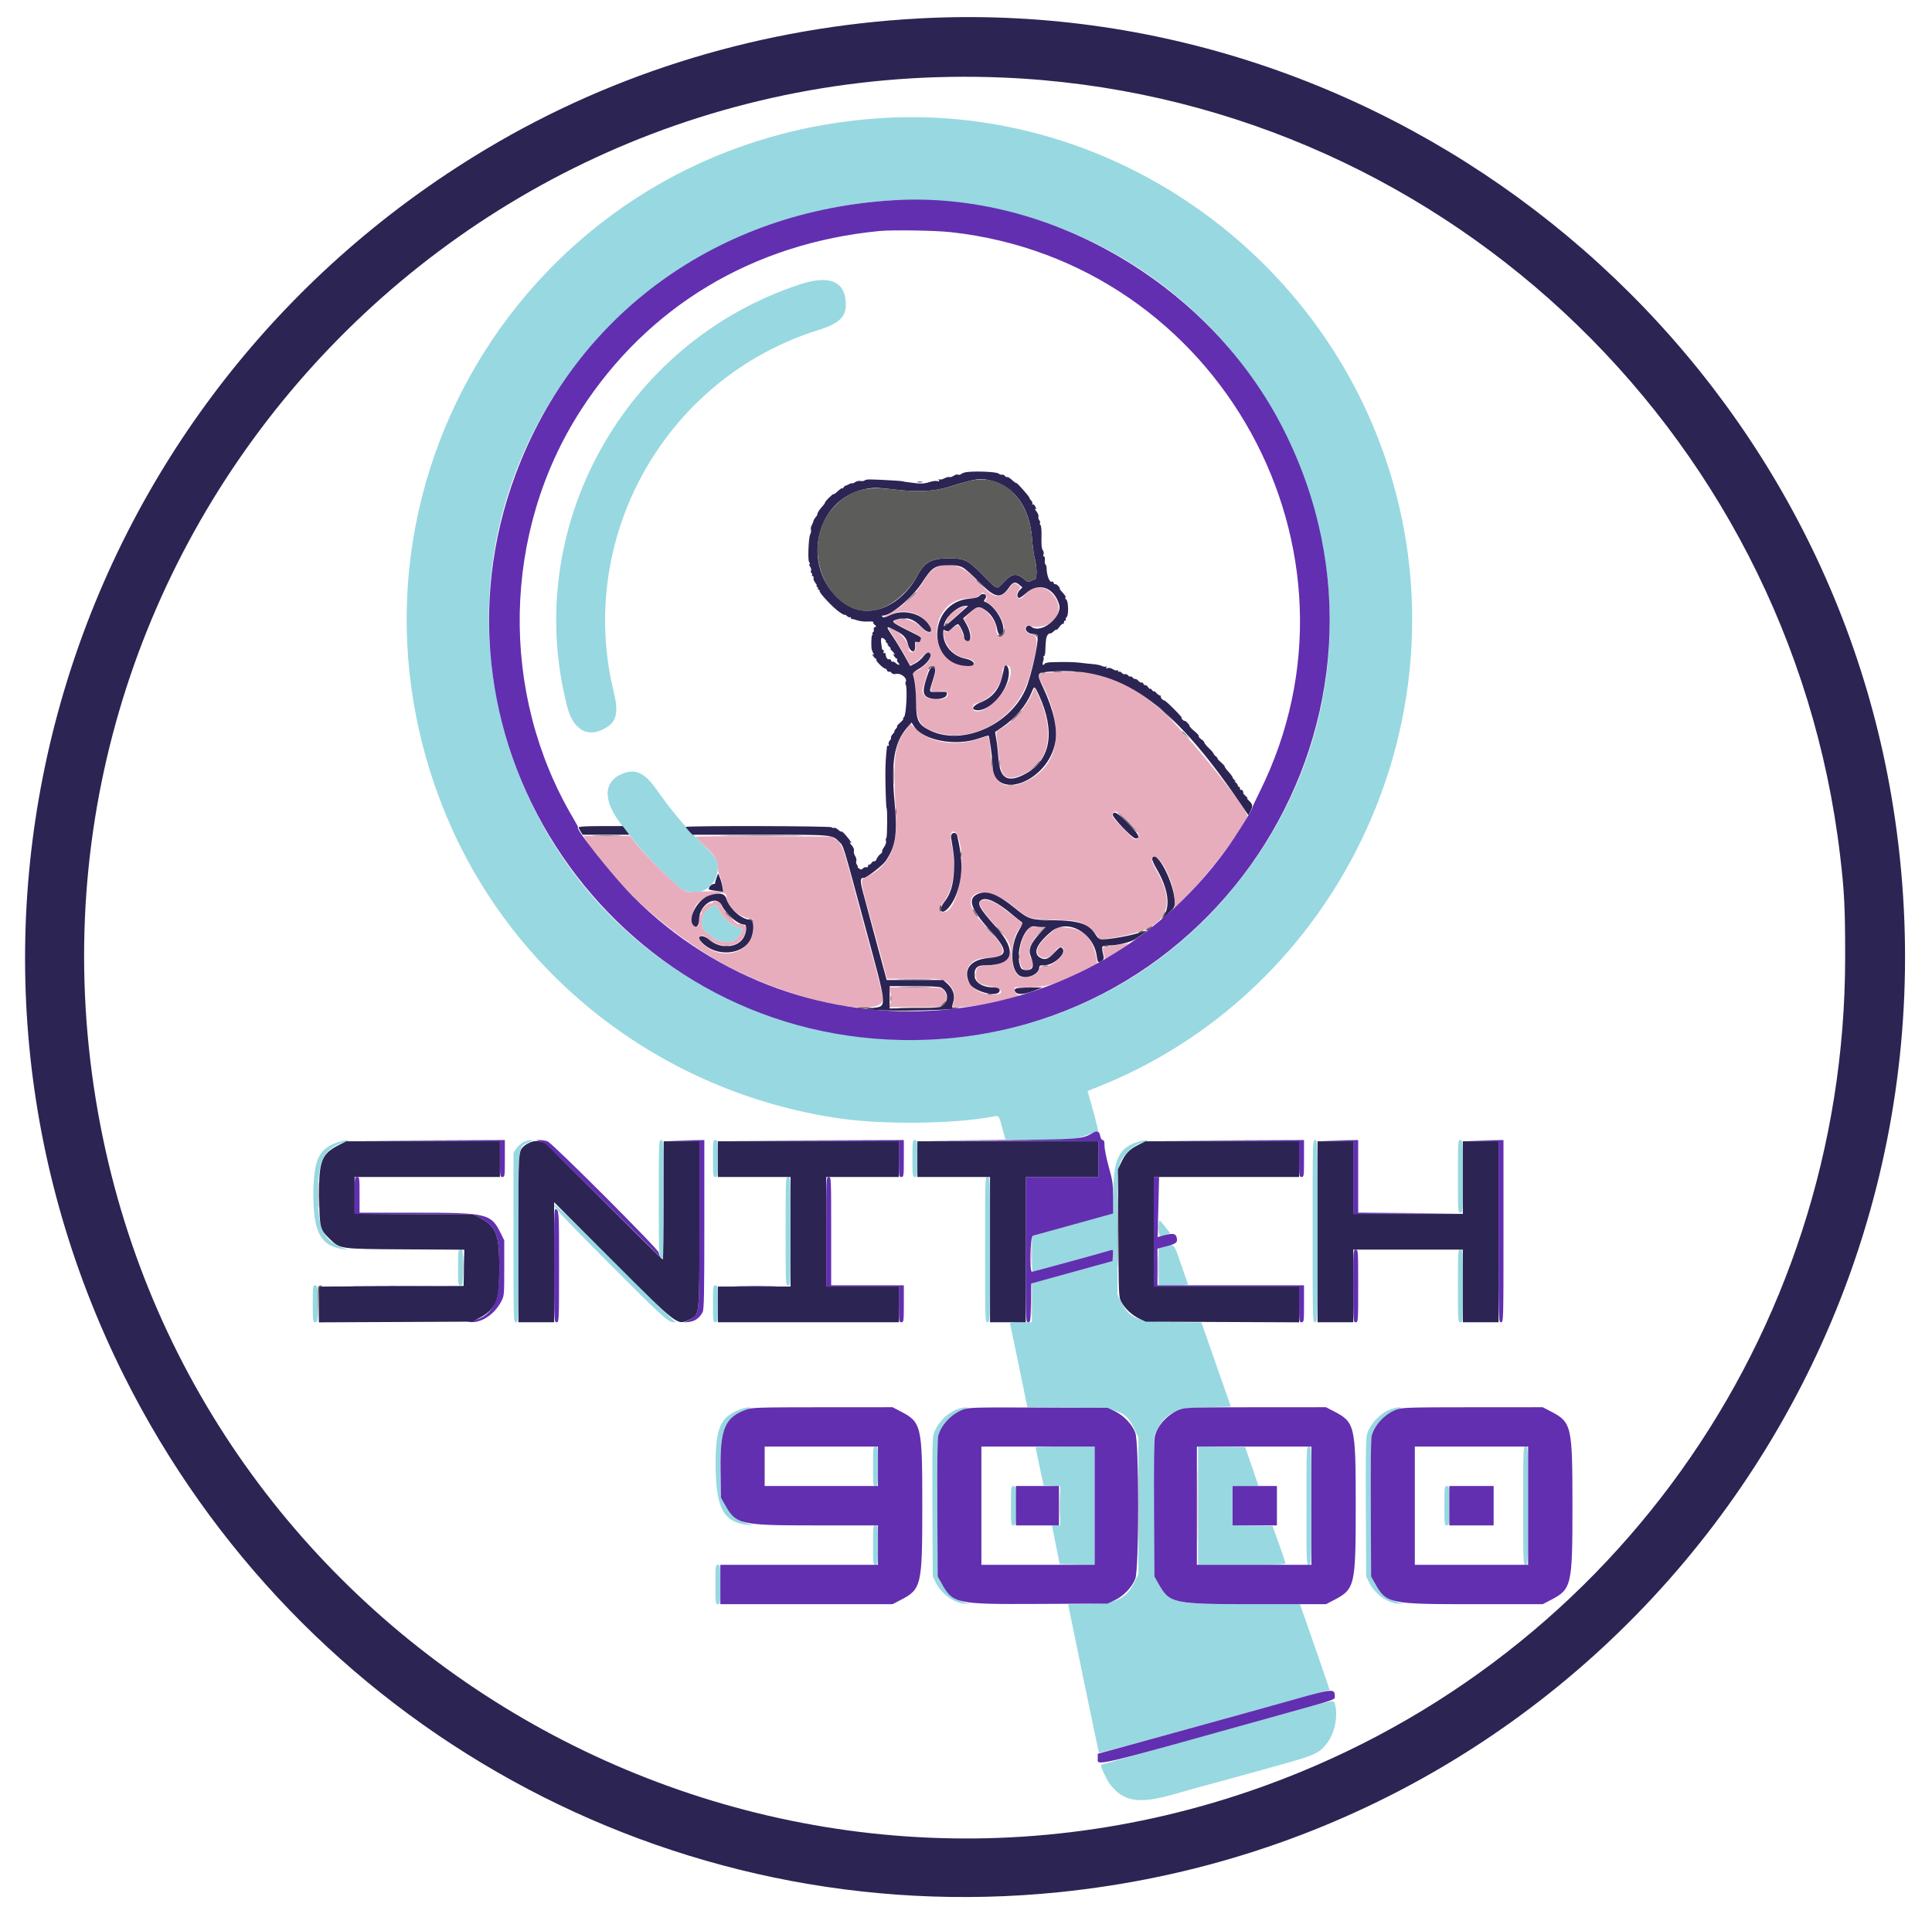 <svg id="svg" version="1.1" xmlns="http://www.w3.org/2000/svg" xmlns:xlink="http://www.w3.org/1999/xlink" width="400" height="396.941" viewBox="0, 0, 400,396.941"><g id="svgg"><path id="path0" d="M182.027 24.485 C 110.739 29.255,65.389 101.097,91.798 167.424 C 105.437 201.679,136.728 226.180,173.741 231.586 C 182.795 232.909,197.330 232.757,205.354 231.256 C 206.909 230.965,206.737 230.778,207.516 233.603 L 208.163 235.946 215.029 236.014 C 220.738 236.071,222.112 236.014,223.185 235.676 C 224.394 235.295,227.183 234.273,227.357 234.146 C 227.426 234.097,226.100 229.070,225.400 226.724 L 225.158 225.915 227.238 225.090 C 275.177 206.085,301.983 153.208,289.200 102.868 C 276.921 54.519,231.345 21.185,182.027 24.485 M196.813 41.832 C 263.022 48.630,297.651 124.184,259.455 178.503 C 218.238 237.119,127.424 223.184,105.476 154.876 C 87.857 100.042,126.699 44.790,185.214 41.451 C 187.415 41.326,193.983 41.541,196.813 41.832 M165.711 58.860 C 129.148 70.823,107.887 109.349,117.436 146.335 C 118.634 150.974,121.440 152.738,124.887 151.020 C 127.613 149.662,128.164 147.762,127.095 143.409 C 119.191 111.233,137.789 78.249,169.421 68.343 C 174.001 66.909,175.351 65.481,175.091 62.345 C 174.744 58.153,171.526 56.958,165.711 58.860 M128.606 160.326 C 124.647 162.125,124.905 166.311,129.300 171.574 C 129.710 172.065,130.745 173.384,131.601 174.506 C 133.671 177.219,140.082 183.602,141.423 184.287 C 144.807 186.013,148.621 183.510,148.628 179.558 C 148.631 178.077,148.115 177.338,144.840 174.124 C 141.473 170.821,139.087 167.973,135.900 163.454 C 133.392 159.899,131.414 159.051,128.606 160.326 M147.173 187.796 C 145.074 188.831,144.593 192.270,146.417 193.209 C 147.215 193.620,147.587 193.957,147.497 194.190 C 147.422 194.385,147.454 194.488,147.567 194.418 C 147.681 194.347,148.110 194.467,148.521 194.684 C 149.386 195.140,151.751 195.224,151.892 194.803 C 151.944 194.647,152.120 194.517,152.284 194.516 C 152.596 194.512,153.728 192.923,153.728 192.488 C 153.728 192.348,153.422 192.157,153.046 192.063 C 151.433 191.658,149.443 189.873,148.747 188.209 C 148.352 187.263,148.288 187.246,147.173 187.796 M70.183 236.443 C 66.015 237.746,64.882 240.119,64.882 247.546 C 64.882 255.202,66.477 258.073,71.059 258.663 L 72.020 258.786 71.051 258.418 C 66.829 256.813,65.682 254.250,65.818 246.722 C 65.939 240.020,67.164 237.805,71.511 236.431 C 72.276 236.189,72.371 236.108,71.893 236.108 C 71.542 236.108,70.773 236.259,70.183 236.443 M108.354 236.520 C 107.866 236.766,107.207 237.356,106.888 237.832 L 106.310 238.699 106.310 256.252 C 106.310 273.635,106.315 273.805,106.820 273.805 C 107.325 273.805,107.330 273.635,107.330 256.278 C 107.332 236.388,107.203 237.589,109.438 236.575 C 110.336 236.167,110.410 236.084,109.879 236.080 C 109.528 236.077,108.842 236.275,108.354 236.520 M136.393 248.017 C 136.393 259.635,136.406 259.972,136.902 260.421 C 137.412 260.881,137.412 260.866,137.412 248.478 C 137.412 236.244,137.405 236.074,136.902 236.074 C 136.400 236.074,136.393 236.244,136.393 248.017 M147.610 239.898 C 147.610 243.552,147.633 243.722,148.120 243.722 C 148.607 243.722,148.630 243.552,148.630 239.898 C 148.630 236.244,148.607 236.074,148.120 236.074 C 147.633 236.074,147.610 236.244,147.610 239.898 M188.910 239.898 C 188.910 243.552,188.933 243.722,189.420 243.722 C 189.907 243.722,189.930 243.552,189.930 239.898 C 189.930 236.244,189.907 236.074,189.420 236.074 C 188.933 236.074,188.910 236.244,188.910 239.898 M235.849 236.368 C 231.836 237.522,230.618 239.789,230.510 246.299 L 230.428 251.297 223.754 253.138 C 220.084 254.150,216.307 255.204,215.360 255.479 L 213.639 255.981 213.639 259.667 C 213.639 261.694,213.700 263.352,213.775 263.352 C 213.895 263.352,228.899 259.208,230.034 258.861 C 230.441 258.736,230.486 258.862,230.416 259.932 L 230.338 261.144 221.989 263.445 L 213.639 265.745 213.639 269.775 L 213.639 273.805 211.318 273.805 C 209.567 273.805,209.025 273.883,209.114 274.124 C 209.178 274.299,210.012 278.253,210.967 282.910 L 212.702 291.377 221.265 291.450 C 231.791 291.540,233.014 291.966,235.030 296.240 L 235.692 297.642 235.692 311.791 L 235.692 325.940 235.030 327.342 C 233.295 331.022,231.283 332.032,225.484 332.138 L 221.139 332.218 224.300 347.562 C 226.038 356.001,227.495 362.944,227.538 362.990 C 227.580 363.036,235.111 361.009,244.273 358.485 C 265.824 352.550,275.193 349.958,275.265 349.911 C 275.296 349.891,273.932 345.894,272.234 341.030 L 269.145 332.186 257.500 332.186 C 243.028 332.186,242.117 331.963,239.797 327.852 L 239.006 326.450 239.006 311.791 L 239.006 297.132 239.597 296.024 C 241.524 292.414,243.410 291.562,249.850 291.397 L 254.831 291.268 251.783 282.553 L 248.735 273.838 242.723 273.758 C 235.268 273.658,233.813 273.058,231.975 269.324 L 231.358 268.069 231.358 255.194 C 231.358 240.646,231.328 240.886,233.360 238.682 C 234.457 237.492,235.326 236.949,236.966 236.431 C 238.215 236.036,237.202 235.979,235.849 236.368 M271.765 254.939 C 271.765 273.635,271.770 273.805,272.275 273.805 C 272.781 273.805,272.785 273.635,272.785 254.939 C 272.785 236.244,272.781 236.074,272.275 236.074 C 271.770 236.074,271.765 236.244,271.765 254.939 M301.848 243.595 C 301.848 250.945,301.860 251.115,302.358 251.115 C 302.857 251.115,302.868 250.945,302.868 243.595 C 302.868 236.244,302.857 236.074,302.358 236.074 C 301.860 236.074,301.848 236.244,301.848 243.595 M162.651 254.939 C 162.651 265.987,162.659 266.157,163.161 266.157 C 163.663 266.157,163.671 265.987,163.671 254.939 C 163.671 243.892,163.663 243.722,163.161 243.722 C 162.659 243.722,162.651 243.892,162.651 254.939 M203.952 258.764 C 203.952 273.635,203.957 273.805,204.461 273.805 C 204.966 273.805,204.971 273.635,204.971 258.764 C 204.971 243.892,204.966 243.722,204.461 243.722 C 203.957 243.722,203.952 243.892,203.952 258.764 M114.723 249.563 C 114.723 250.029,117.296 252.762,125.494 261.000 C 137.048 272.612,138.350 273.809,139.411 273.797 C 140.043 273.790,140.054 273.771,139.579 273.513 C 139.299 273.360,133.591 267.772,126.896 261.093 C 117.244 251.465,114.723 249.077,114.723 249.563 M239.898 254.302 C 239.898 256.128,240.051 256.252,241.520 255.624 L 242.250 255.313 241.195 253.979 C 239.878 252.312,239.898 252.307,239.898 254.302 M241.109 258.152 L 239.898 258.524 239.898 262.340 L 239.898 266.157 242.979 266.157 C 244.673 266.157,246.021 266.064,245.974 265.951 C 245.927 265.838,245.266 263.945,244.504 261.745 C 242.989 257.371,243.137 257.528,241.109 258.152 M94.837 262.460 C 94.837 265.987,94.861 266.157,95.347 266.157 C 95.834 266.157,95.857 265.987,95.857 262.460 C 95.857 258.934,95.834 258.764,95.347 258.764 C 94.861 258.764,94.837 258.934,94.837 262.460 M301.848 266.284 C 301.848 273.635,301.860 273.805,302.358 273.805 C 302.857 273.805,302.868 273.635,302.868 266.284 C 302.868 258.934,302.857 258.764,302.358 258.764 C 301.860 258.764,301.848 258.934,301.848 266.284 M64.755 269.981 C 64.755 273.635,64.777 273.805,65.264 273.805 C 65.752 273.805,65.774 273.635,65.774 269.981 C 65.774 266.327,65.752 266.157,65.264 266.157 C 64.777 266.157,64.755 266.327,64.755 269.981 M147.610 269.981 C 147.610 273.635,147.633 273.805,148.120 273.805 C 148.607 273.805,148.630 273.635,148.630 269.981 C 148.630 266.327,148.607 266.157,148.120 266.157 C 147.633 266.157,147.610 266.327,147.610 269.981 M153.387 291.791 C 149.051 293.381,148.059 295.728,148.169 304.143 C 148.276 312.371,149.923 315.254,154.816 315.781 L 155.895 315.897 154.552 315.411 C 152.790 314.774,151.043 313.265,150.059 311.531 L 149.267 310.134 149.187 304.232 C 149.072 295.818,150.126 293.407,154.596 291.862 C 155.679 291.487,155.768 291.414,155.131 291.422 C 154.710 291.427,153.926 291.593,153.387 291.791 M198.257 291.791 C 196.033 292.606,193.865 294.898,193.267 297.065 C 193.050 297.853,192.988 302.044,193.042 312.301 L 193.117 326.450 193.706 327.647 C 194.858 329.986,197.358 331.846,199.686 332.097 L 200.765 332.213 199.421 331.727 C 197.659 331.090,195.912 329.581,194.929 327.847 L 194.136 326.450 194.064 312.359 C 194.018 303.353,194.086 297.919,194.252 297.302 C 194.871 295.005,197.100 292.679,199.466 291.862 C 200.548 291.487,200.637 291.414,200.000 291.422 C 199.579 291.427,198.795 291.593,198.257 291.791 M287.995 291.791 C 285.771 292.606,283.604 294.898,283.006 297.065 C 282.789 297.853,282.727 302.044,282.781 312.301 L 282.855 326.450 283.445 327.647 C 284.597 329.986,287.097 331.846,289.424 332.097 L 290.504 332.213 289.160 331.727 C 287.398 331.090,285.651 329.581,284.667 327.847 L 283.875 326.450 283.803 312.359 C 283.757 303.353,283.825 297.919,283.991 297.302 C 284.609 295.005,286.838 292.679,289.204 291.862 C 290.287 291.487,290.376 291.414,289.739 291.422 C 289.318 291.427,288.534 291.593,287.995 291.791 M180.752 303.633 C 180.752 307.542,180.773 307.712,181.262 307.712 C 181.751 307.712,181.772 307.542,181.772 303.633 C 181.772 299.724,181.751 299.554,181.262 299.554 C 180.773 299.554,180.752 299.724,180.752 303.633 M214.415 299.745 C 214.422 299.850,214.795 301.657,215.246 303.760 L 216.065 307.584 217.784 307.660 L 219.503 307.735 219.503 311.803 L 219.503 315.870 218.648 315.870 L 217.793 315.870 218.596 319.885 L 219.398 323.901 223.020 323.971 L 226.641 324.042 226.641 311.798 L 226.641 299.554 220.523 299.554 C 217.157 299.554,214.409 299.640,214.415 299.745 M248.056 311.785 L 248.056 324.028 257.106 324.028 C 264.188 324.028,266.152 323.959,266.136 323.709 C 266.124 323.534,265.521 321.727,264.796 319.694 L 263.477 315.997 259.336 315.927 L 255.194 315.857 255.194 311.785 L 255.194 307.712 257.871 307.712 C 259.344 307.712,260.545 307.683,260.541 307.648 C 260.538 307.613,259.921 305.806,259.170 303.633 L 257.805 299.681 252.931 299.612 L 248.056 299.543 248.056 311.785 M270.491 311.791 C 270.491 323.858,270.498 324.028,271.001 324.028 C 271.503 324.028,271.511 323.858,271.511 311.791 C 271.511 299.724,271.503 299.554,271.001 299.554 C 270.498 299.554,270.491 299.724,270.491 311.791 M315.360 311.791 C 315.360 323.858,315.367 324.028,315.870 324.028 C 316.373 324.028,316.380 323.858,316.380 311.791 C 316.380 299.724,316.373 299.554,315.870 299.554 C 315.367 299.554,315.360 299.724,315.360 311.791 M209.305 311.791 C 209.305 315.700,209.327 315.870,209.815 315.870 C 210.304 315.870,210.325 315.700,210.325 311.791 C 210.325 307.882,210.304 307.712,209.815 307.712 C 209.327 307.712,209.305 307.882,209.305 311.791 M299.044 311.791 C 299.044 315.700,299.065 315.870,299.554 315.870 C 300.042 315.870,300.064 315.700,300.064 311.791 C 300.064 307.882,300.042 307.712,299.554 307.712 C 299.065 307.712,299.044 307.882,299.044 311.791 M180.752 319.949 C 180.752 323.858,180.773 324.028,181.262 324.028 C 181.751 324.028,181.772 323.858,181.772 319.949 C 181.772 316.040,181.751 315.870,181.262 315.870 C 180.773 315.870,180.752 316.040,180.752 319.949 M148.120 328.107 C 148.120 332.016,148.141 332.186,148.630 332.186 C 149.118 332.186,149.140 332.016,149.140 328.107 C 149.140 324.198,149.118 324.028,148.630 324.028 C 148.141 324.028,148.120 324.198,148.120 328.107 M266.667 354.642 C 261.689 356.039,250.964 359.022,242.834 361.272 C 234.703 363.522,228.017 365.397,227.975 365.439 C 227.765 365.649,229.060 368.477,229.823 369.477 C 232.578 373.084,235.759 373.603,242.830 371.597 C 245.214 370.921,247.508 370.277,247.929 370.165 C 250.777 369.407,252.863 368.835,262.970 366.040 C 272.395 363.433,273.001 363.173,274.718 361.004 C 276.342 358.952,277.080 355.342,276.386 352.855 C 276.134 351.954,276.470 351.892,266.667 354.642 " stroke="none" fill="#98d8e1" fill-rule="evenodd"></path><path id="path1" d="M194.466 117.253 C 193.188 117.668,192.296 118.525,191.196 120.389 C 189.725 122.884,186.980 125.558,184.621 126.794 C 182.520 127.895,182.220 128.311,184.253 127.305 C 186.833 126.028,189.877 126.594,191.778 128.704 C 193.549 130.670,192.688 131.903,190.862 130.017 C 189.248 128.350,186.818 127.699,185.281 128.521 C 184.798 128.780,185.021 128.945,187.529 130.195 C 189.060 130.958,190.410 131.678,190.529 131.795 C 190.916 132.175,190.436 133.137,189.926 133.004 C 189.530 132.900,189.481 133.002,189.593 133.693 C 189.683 134.249,189.597 134.610,189.321 134.840 C 188.776 135.291,188.145 135.009,188.145 134.314 C 188.145 132.690,185.540 130.019,183.955 130.019 C 183.887 130.019,184.510 131.071,185.341 132.356 C 186.172 133.641,187.172 135.333,187.563 136.116 C 187.953 136.899,188.298 137.584,188.328 137.638 C 188.496 137.934,190.070 136.948,190.812 136.080 C 191.751 134.983,192.552 134.865,192.686 135.804 C 192.790 136.532,191.272 138.209,189.981 138.791 L 188.995 139.236 189.335 140.547 C 189.525 141.280,189.675 143.184,189.675 144.869 C 189.675 149.295,190.502 150.627,193.904 151.677 C 201.628 154.063,210.474 148.834,213.042 140.364 C 214.836 134.448,215.072 131.683,213.802 131.445 C 212.761 131.249,212.032 130.518,212.267 129.905 C 212.401 129.557,212.608 129.500,213.229 129.638 C 217.488 130.584,220.597 127.147,218.488 123.822 C 216.742 121.069,213.988 120.924,211.887 123.476 C 210.945 124.620,209.964 123.495,210.854 122.291 C 211.432 121.508,211.426 121.491,210.275 120.831 C 209.930 120.633,209.703 120.775,209.141 121.541 C 207.123 124.294,205.780 124.082,202.565 120.505 C 199.774 117.398,197.198 116.364,194.466 117.253 M204.159 124.086 C 203.908 124.388,203.939 124.510,204.317 124.722 C 206.892 126.163,208.940 130.697,207.442 131.641 C 206.854 132.011,206.246 131.286,206.246 130.215 C 206.246 128.735,204.405 126.280,202.948 125.818 C 202.369 125.634,201.487 126.166,200.302 127.414 L 199.585 128.169 200.114 129.030 C 201.268 130.908,201.380 132.932,200.321 132.775 C 199.935 132.717,199.676 132.333,199.350 131.330 C 198.656 129.193,198.400 129.066,197.074 130.200 C 196.374 130.800,195.921 131.038,195.855 130.842 C 195.586 130.034,195.253 130.615,195.413 131.612 C 195.802 134.030,197.721 135.992,200.000 136.305 C 202.247 136.613,202.303 138.062,200.060 137.871 C 191.565 137.150,192.112 123.925,200.637 123.902 C 201.746 123.899,202.200 123.767,202.804 123.272 L 203.569 122.645 204.019 123.178 C 204.379 123.605,204.407 123.786,204.159 124.086 M199.027 125.800 C 197.571 126.319,196.275 127.536,195.814 128.819 L 195.558 129.530 196.249 129.020 C 197.118 128.378,200.299 125.452,200.127 125.452 C 200.057 125.453,199.562 125.609,199.027 125.800 M209.129 138.269 C 210.248 141.184,204.463 148.220,201.790 147.194 C 201.096 146.928,201.316 145.856,202.103 145.667 C 204.942 144.984,207.521 141.909,207.521 139.206 C 207.521 137.980,208.745 137.268,209.129 138.269 M193.699 138.687 C 193.739 139.038,193.489 140.151,193.144 141.162 C 192.418 143.289,192.537 143.451,194.594 143.143 C 195.787 142.964,196.446 143.371,196.163 144.111 C 195.801 145.052,192.498 145.102,191.575 144.180 C 190.795 143.399,190.797 143.173,191.610 140.627 C 191.974 139.490,192.317 138.408,192.374 138.223 C 192.560 137.617,193.619 137.988,193.699 138.687 M217.741 139.222 C 214.466 139.502,214.612 139.284,215.924 141.940 C 220.457 151.116,219.243 158.452,212.656 161.695 C 208.110 163.933,205.565 162.372,205.211 157.128 C 204.993 153.898,204.764 152.454,204.469 152.454 C 204.369 152.454,203.625 152.681,202.818 152.959 C 198.015 154.612,192.666 153.864,189.846 151.146 L 188.552 149.898 187.978 150.602 C 185.092 154.142,184.833 156.103,185.501 169.368 C 185.811 175.530,183.916 179.388,179.534 181.517 C 177.904 182.309,177.699 180.994,181.684 195.284 C 182.016 196.475,182.593 198.627,182.965 200.064 L 183.641 202.677 189.271 202.678 C 194.439 202.679,194.969 202.720,195.732 203.185 C 197.312 204.148,197.991 206.147,197.329 207.887 L 197.081 208.540 198.940 208.540 C 201.888 208.540,212.212 206.335,210.835 205.999 C 210.381 205.888,210.174 205.644,210.117 205.152 L 210.036 204.461 213.121 204.461 C 216.630 204.461,219.360 203.597,224.677 200.803 L 227.175 199.490 227.025 198.598 C 226.306 194.311,224.504 192.408,220.843 192.068 L 219.091 191.905 217.707 193.033 C 215.052 195.197,214.103 196.996,215.125 197.921 C 216.109 198.811,217.598 198.373,218.490 196.930 C 219.121 195.908,220.083 195.777,220.215 196.695 C 220.397 197.971,217.623 200.284,216.165 200.070 C 215.551 199.979,215.385 200.064,215.269 200.529 C 214.915 201.938,212.474 202.908,211.114 202.180 C 208.908 200.999,208.986 194.668,211.239 191.990 L 211.858 191.255 210.645 190.344 C 209.978 189.843,208.859 188.972,208.158 188.407 C 205.927 186.609,203.984 185.942,202.932 186.612 C 202.327 186.998,203.353 188.642,206.037 191.587 C 209.191 195.047,209.720 196.244,208.878 198.018 C 208.318 199.198,206.881 199.858,204.844 199.871 C 202.564 199.885,202.040 200.239,202.040 201.765 C 202.040 203.332,202.640 203.839,204.971 204.240 C 207.990 204.760,208.092 206.168,205.094 205.927 C 198.863 205.427,198.276 198.343,204.466 198.343 C 208.243 198.343,208.600 196.750,205.564 193.435 C 204.747 192.544,203.627 191.314,203.074 190.703 C 197.808 184.879,203.482 182.455,209.943 187.769 C 213.067 190.340,212.859 190.272,218.101 190.442 C 222.149 190.574,222.847 190.662,224.022 191.182 C 225.288 191.743,227.406 193.679,227.406 194.277 C 227.406 194.949,234.941 193.535,237.349 192.411 C 242.138 190.175,242.845 186.225,239.505 180.364 C 238.283 178.220,238.181 177.611,239.022 177.490 C 240.472 177.282,243.212 183.150,243.212 186.465 L 243.212 188.006 245.280 185.972 C 250.077 181.254,258.254 170.568,258.254 169.017 C 258.254 167.597,248.767 155.583,242.644 149.248 C 234.806 141.139,227.893 138.356,217.741 139.222 M213.681 143.596 C 212.426 146.443,209.917 149.298,207.306 150.851 C 206.264 151.471,206.207 151.564,206.334 152.428 C 206.408 152.933,206.614 154.811,206.792 156.601 C 207.238 161.103,208.269 161.875,211.804 160.354 C 217.307 157.987,218.519 151.610,214.929 143.913 L 214.215 142.384 213.681 143.596 M233.424 170.086 C 235.671 172.279,236.055 172.895,235.554 173.499 C 235.064 174.089,234.914 173.993,232.501 171.529 C 230.162 169.141,229.981 168.846,230.516 168.311 C 231.020 167.807,231.205 167.919,233.424 170.086 M198.486 173.678 C 200.210 179.203,198.028 189.267,195.194 188.860 C 194.374 188.743,194.397 188.013,195.255 186.941 C 197.470 184.173,198.107 179.479,196.946 174.483 C 196.365 171.985,197.734 171.269,198.486 173.678 M121.111 173.642 C 125.619 182.065,139.860 194.647,151.616 200.593 C 165.304 207.516,182.792 211.015,182.792 206.831 C 182.792 206.201,181.878 202.545,180.128 196.176 C 179.227 192.896,178.240 189.236,176.068 181.122 C 174.538 175.407,174.234 174.674,173.044 173.825 L 172.212 173.231 158.126 173.161 C 150.379 173.123,144.041 173.171,144.041 173.269 C 144.041 173.367,144.886 174.226,145.919 175.178 C 148.003 177.098,148.630 178.147,148.630 179.716 C 148.630 180.296,148.805 181.038,149.020 181.366 C 149.235 181.694,149.481 182.557,149.567 183.284 L 149.724 184.605 147.711 184.564 C 146.604 184.541,145.001 184.604,144.148 184.704 C 142.820 184.860,142.437 184.804,141.471 184.312 C 140.211 183.671,133.652 177.222,131.691 174.697 L 130.454 173.104 125.639 173.104 L 120.823 173.104 121.111 173.642 M150.414 185.609 C 150.414 187.433,152.790 189.796,155.003 190.173 L 155.895 190.325 155.895 192.146 C 155.895 197.240,149.544 199.266,145.507 195.459 C 144.065 194.100,145.018 192.961,146.505 194.267 C 149.546 196.937,153.854 196.065,154.405 192.668 C 154.537 191.856,154.484 191.761,153.756 191.507 C 153.320 191.355,152.964 191.281,152.964 191.343 C 152.964 191.956,149.727 188.524,149.367 187.528 C 149.078 186.728,148.932 186.616,148.181 186.616 C 147.592 186.616,147.382 186.709,147.509 186.914 C 147.635 187.118,147.552 187.158,147.245 187.040 C 146.932 186.920,146.535 187.130,145.927 187.737 C 145.320 188.345,145.110 188.742,145.230 189.055 C 145.344 189.352,145.306 189.444,145.117 189.328 C 144.925 189.209,144.808 189.586,144.755 190.497 C 144.684 191.741,144.630 191.842,144.041 191.842 C 143.007 191.842,143.091 188.887,144.168 187.358 C 145.585 185.347,150.414 183.994,150.414 185.609 M148.747 188.209 C 149.443 189.873,151.433 191.658,153.046 192.063 C 153.422 192.157,153.728 192.348,153.728 192.488 C 153.728 192.923,152.596 194.512,152.284 194.516 C 152.120 194.517,151.944 194.647,151.892 194.803 C 151.751 195.224,149.386 195.140,148.521 194.684 C 148.110 194.467,147.681 194.347,147.567 194.418 C 147.454 194.488,147.422 194.385,147.497 194.190 C 147.587 193.957,147.215 193.620,146.417 193.209 C 144.593 192.270,145.074 188.831,147.173 187.796 C 148.288 187.246,148.352 187.263,148.747 188.209 M212.572 192.840 C 210.608 195.552,210.538 200.892,212.467 200.892 C 213.660 200.892,214.264 199.490,213.504 198.485 C 212.546 197.220,213.237 195.147,215.348 192.951 L 216.243 192.020 214.769 191.931 C 213.310 191.843,213.287 191.852,212.572 192.840 M230.771 195.741 C 228.850 196.021,228.179 196.211,228.270 196.450 C 228.339 196.630,228.472 197.183,228.565 197.680 L 228.735 198.583 229.531 198.171 C 231.192 197.312,234.198 195.201,233.588 195.321 C 233.483 195.342,232.215 195.531,230.771 195.741 M184.388 205.720 C 184.558 206.576,184.550 207.228,184.365 207.759 L 184.093 208.540 189.325 208.540 L 194.558 208.540 195.303 207.795 C 196.143 206.955,196.211 206.536,195.675 205.499 C 195.147 204.478,195.044 204.461,189.308 204.461 L 184.140 204.461 184.388 205.720 M239.729 254.430 C 239.729 255.481,239.774 255.911,239.829 255.386 C 239.884 254.860,239.884 253.999,239.829 253.474 C 239.774 252.948,239.729 253.378,239.729 254.430 M213.486 259.656 C 213.487 261.759,213.526 262.586,213.574 261.492 C 213.622 260.399,213.622 258.679,213.573 257.668 C 213.525 256.658,213.486 257.553,213.486 259.656 M239.746 262.333 C 239.746 264.506,239.785 265.395,239.833 264.308 C 239.880 263.222,239.880 261.444,239.833 260.357 C 239.785 259.270,239.746 260.159,239.746 262.333 M213.488 269.853 C 213.488 272.097,213.527 272.981,213.574 271.817 C 213.622 270.654,213.621 268.818,213.574 267.738 C 213.526 266.658,213.487 267.610,213.488 269.853 M235.683 311.791 C 235.683 319.293,235.715 322.361,235.755 318.611 C 235.795 314.860,235.795 308.722,235.755 304.971 C 235.715 301.221,235.683 304.289,235.683 311.791 M247.919 311.791 C 247.919 318.591,247.952 321.373,247.992 317.973 C 248.032 314.573,248.032 309.009,247.992 305.609 C 247.952 302.208,247.919 304.990,247.919 311.791 M219.352 311.791 C 219.352 314.105,219.390 315.051,219.438 313.894 C 219.485 312.737,219.485 310.844,219.438 309.688 C 219.390 308.531,219.352 309.477,219.352 311.791 " stroke="none" fill="#e8adbd" fill-rule="evenodd"></path><path id="path2" d="M185.214 41.451 C 148.865 43.526,119.228 64.914,106.819 98.027 C 85.855 153.966,126.696 214.112,186.488 215.355 C 252.211 216.721,295.463 147.746,265.751 88.953 C 250.659 59.089,217.620 39.602,185.214 41.451 M196.844 48.074 C 252.521 54.146,285.600 114.110,260.791 163.991 C 259.956 165.670,259.273 167.143,259.273 167.266 C 259.273 167.745,255.885 173.161,253.778 176.050 C 224.375 216.356,166.248 220.886,131.024 185.615 C 126.923 181.509,118.838 171.319,119.681 171.319 C 119.745 171.319,119.281 170.448,118.652 169.383 C 103.351 143.502,103.979 110.167,120.243 84.950 C 134.113 63.446,155.852 50.389,182.027 47.842 C 184.750 47.577,193.554 47.715,196.844 48.074 M226.386 234.527 C 223.976 235.926,223.848 235.936,206.756 236.078 L 190.822 236.211 209.114 236.270 L 227.406 236.329 227.406 240.025 L 227.406 243.722 219.885 243.722 L 212.365 243.722 212.365 258.764 C 212.365 273.571,212.372 273.805,212.868 273.805 C 213.345 273.805,213.375 273.594,213.442 269.796 L 213.512 265.787 221.925 263.464 L 230.338 261.140 230.416 259.930 C 230.486 258.862,230.441 258.736,230.034 258.861 C 228.218 259.416,213.856 263.352,213.647 263.352 C 213.129 263.352,213.309 256.039,213.830 255.897 C 214.076 255.830,217.919 254.767,222.371 253.534 L 230.465 251.291 230.463 248.080 C 230.461 245.198,230.370 244.543,229.573 241.683 C 229.085 239.930,228.684 237.951,228.683 237.285 C 228.681 236.396,228.582 236.074,228.310 236.074 C 228.088 236.074,227.872 235.716,227.772 235.182 C 227.600 234.270,227.176 234.069,226.386 234.527 M88.400 236.265 L 103.505 236.333 103.505 240.028 C 103.505 243.552,103.529 243.722,104.015 243.722 C 104.503 243.722,104.525 243.552,104.525 239.898 L 104.525 236.074 88.910 236.136 L 73.295 236.197 88.400 236.265 M112.032 236.455 C 112.813 236.733,115.748 239.511,125.149 248.872 C 131.810 255.504,137.065 260.692,136.826 260.401 C 136.588 260.109,136.393 259.648,136.393 259.377 C 136.393 258.747,114.374 236.719,113.368 236.343 C 112.973 236.195,112.285 236.079,111.838 236.085 L 111.026 236.096 112.032 236.455 M141.428 236.264 L 144.806 236.344 144.806 253.464 C 144.806 273.002,144.896 272.158,142.689 273.298 L 141.619 273.851 142.727 273.721 C 143.910 273.583,144.855 272.891,145.467 271.714 C 145.765 271.143,145.825 268.062,145.825 253.550 L 145.825 236.074 141.938 236.130 L 138.050 236.185 141.428 236.264 M167.686 236.265 L 186.106 236.332 186.106 240.027 C 186.106 243.552,186.129 243.722,186.616 243.722 C 187.103 243.722,187.126 243.552,187.126 239.898 L 187.126 236.074 168.196 236.136 L 149.267 236.198 167.686 236.265 M253.856 236.265 L 268.961 236.333 268.961 240.028 C 268.961 243.552,268.985 243.722,269.471 243.722 C 269.958 243.722,269.981 243.552,269.981 239.898 L 269.981 236.074 254.366 236.136 L 238.751 236.197 253.856 236.265 M276.801 236.264 L 280.178 236.344 280.178 243.857 L 280.178 251.370 291.460 251.309 L 302.741 251.249 291.969 251.179 L 281.198 251.110 281.198 243.592 L 281.198 236.074 277.310 236.130 L 273.423 236.185 276.801 236.264 M306.883 236.264 L 310.261 236.344 310.261 255.074 C 310.261 273.635,310.266 273.805,310.771 273.805 C 311.276 273.805,311.281 273.635,311.281 254.939 L 311.281 236.074 307.393 236.130 L 303.505 236.185 306.883 236.264 M73.423 247.539 L 73.423 251.356 85.723 251.427 L 98.024 251.498 99.171 252.093 C 102.737 253.944,103.378 255.523,103.378 262.460 C 103.378 269.847,102.011 272.513,97.704 273.529 L 96.750 273.754 97.769 273.774 C 99.893 273.815,102.415 272.045,103.719 269.598 C 104.396 268.327,104.398 268.311,104.398 262.588 L 104.398 256.851 103.681 255.392 C 101.680 251.317,100.862 251.115,86.287 251.115 L 74.442 251.115 74.442 247.419 C 74.442 243.892,74.419 243.722,73.932 243.722 C 73.445 243.722,73.423 243.892,73.423 247.539 M171.064 255.067 L 171.064 266.412 178.585 266.412 L 186.106 266.412 186.106 270.108 C 186.106 273.635,186.129 273.805,186.616 273.805 C 187.103 273.805,187.126 273.635,187.126 269.981 L 187.126 266.157 179.605 266.157 L 172.084 266.157 172.084 254.939 C 172.084 243.892,172.076 243.722,171.574 243.722 C 171.072 243.722,171.064 243.892,171.064 255.067 M238.878 255.067 L 238.878 266.412 253.920 266.412 L 268.961 266.412 268.961 270.108 C 268.961 273.635,268.985 273.805,269.471 273.805 C 269.958 273.805,269.981 273.635,269.981 269.981 L 269.981 266.157 254.812 266.157 L 239.643 266.157 239.643 262.361 L 239.643 258.565 241.364 258.112 C 243.443 257.565,243.771 257.339,243.671 256.517 C 243.545 255.473,242.928 255.281,241.196 255.745 L 239.672 256.153 239.825 249.938 L 239.978 243.722 239.428 243.722 L 238.878 243.722 238.878 255.067 M114.723 261.911 C 114.723 273.635,114.730 273.805,115.233 273.805 C 115.735 273.805,115.743 273.635,115.743 262.372 C 115.743 251.263,115.728 250.926,115.233 250.478 C 114.723 250.017,114.723 250.033,114.723 261.911 M280.178 266.284 C 280.178 273.635,280.190 273.805,280.688 273.805 C 281.187 273.805,281.198 273.635,281.198 266.284 C 281.198 258.934,281.187 258.764,280.688 258.764 C 280.190 258.764,280.178 258.934,280.178 266.284 M73.996 266.348 C 78.027 266.387,84.624 266.387,88.655 266.348 C 92.686 266.308,89.388 266.276,81.326 266.276 C 73.263 266.276,69.965 266.308,73.996 266.348 M152.915 266.348 C 154.922 266.391,158.134 266.391,160.054 266.347 C 161.973 266.304,160.331 266.269,156.405 266.269 C 152.479 266.269,150.909 266.304,152.915 266.348 M154.596 291.862 C 150.126 293.407,149.072 295.818,149.187 304.232 L 149.267 310.134 150.058 311.536 C 152.411 315.705,153.129 315.870,168.944 315.870 L 181.772 315.870 181.772 319.949 L 181.772 324.028 165.456 324.028 L 149.140 324.028 149.140 328.107 L 149.140 332.186 166.963 332.186 L 184.787 332.186 186.387 331.358 C 190.802 329.072,190.950 328.439,190.950 311.791 C 190.950 295.143,190.802 294.510,186.387 292.224 L 184.787 291.396 170.341 291.404 C 157.222 291.412,155.776 291.454,154.596 291.862 M199.466 291.857 C 197.095 292.685,194.870 295.008,194.252 297.302 C 194.086 297.919,194.018 303.353,194.064 312.359 L 194.136 326.450 194.928 327.852 C 197.329 332.107,197.860 332.219,215.199 332.131 L 229.318 332.059 230.768 331.379 C 232.634 330.504,234.393 328.668,235.052 326.907 C 235.845 324.787,235.845 298.795,235.052 296.675 C 234.393 294.914,232.634 293.078,230.768 292.203 L 229.318 291.523 215.041 291.464 C 201.922 291.409,200.659 291.441,199.466 291.857 M244.335 291.862 C 241.969 292.679,239.740 295.005,239.122 297.302 C 238.956 297.919,238.888 303.353,238.934 312.359 L 239.006 326.450 239.797 327.852 C 242.186 332.085,242.661 332.186,260.190 332.186 L 274.525 332.186 276.126 331.358 C 280.541 329.072,280.688 328.439,280.688 311.791 C 280.688 295.143,280.541 294.510,276.126 292.224 L 274.525 291.396 260.080 291.404 C 246.961 291.412,245.515 291.454,244.335 291.862 M289.204 291.862 C 286.838 292.679,284.609 295.005,283.991 297.302 C 283.825 297.919,283.757 303.353,283.803 312.359 L 283.875 326.450 284.666 327.852 C 287.055 332.085,287.530 332.186,305.059 332.186 L 319.395 332.186 320.995 331.358 C 325.410 329.072,325.558 328.439,325.558 311.791 C 325.558 295.143,325.410 294.510,320.995 292.224 L 319.395 291.396 304.949 291.404 C 291.830 291.412,290.384 291.454,289.204 291.862 M181.772 303.633 L 181.772 307.712 170.045 307.712 L 158.317 307.712 158.317 303.633 L 158.317 299.554 170.045 299.554 L 181.772 299.554 181.772 303.633 M226.641 311.791 L 226.641 324.028 214.914 324.028 L 203.187 324.028 203.187 311.791 L 203.187 299.554 214.914 299.554 L 226.641 299.554 226.641 311.791 M271.511 311.791 L 271.511 324.028 259.656 324.028 L 247.801 324.028 247.801 311.791 L 247.801 299.554 259.656 299.554 L 271.511 299.554 271.511 311.791 M316.380 311.791 L 316.380 324.028 304.653 324.028 L 292.925 324.028 292.925 311.791 L 292.925 299.554 304.653 299.554 L 316.380 299.554 316.380 311.791 M210.325 311.791 L 210.325 315.870 214.786 315.870 L 219.248 315.870 219.248 311.791 L 219.248 307.712 214.786 307.712 L 210.325 307.712 210.325 311.791 M255.194 311.791 L 255.194 315.870 259.783 315.870 L 264.372 315.870 264.372 311.791 L 264.372 307.712 259.783 307.712 L 255.194 307.712 255.194 311.791 M300.064 311.791 L 300.064 315.870 304.653 315.870 L 309.242 315.870 309.242 311.791 L 309.242 307.712 304.653 307.712 L 300.064 307.712 300.064 311.791 M268.069 351.884 C 264.563 352.873,253.952 355.817,244.487 358.425 L 227.279 363.167 227.279 364.029 C 227.279 365.740,225.112 366.252,265.339 355.026 C 277.046 351.759,276.354 351.998,276.354 351.215 C 276.354 349.640,275.885 349.678,268.069 351.884 " stroke="none" fill="#622fb0" fill-rule="evenodd"></path><path id="path3" d="M190.265 3.819 C 158.090 5.562,127.451 14.820,100.574 30.918 C 12.709 83.547,-19.825 193.971,25.720 284.976 C 62.036 357.540,138.924 399.997,219.223 391.826 C 331.747 380.376,410.638 276.442,391.576 164.760 C 375.155 68.554,287.588 -1.453,190.265 3.819 M207.620 16.060 C 296.765 19.778,370.508 88.317,380.978 177.183 C 381.864 184.703,382.023 187.936,382.019 198.343 C 381.991 276.656,332.617 345.696,258.580 370.948 C 154.288 406.520,41.657 341.220,20.795 233.089 C -1.552 117.265,89.798 11.147,207.620 16.060 M199.745 97.826 C 199.465 97.895,199.097 98.064,198.928 98.201 C 198.759 98.338,198.495 98.373,198.343 98.279 C 198.190 98.185,197.781 98.294,197.432 98.523 C 197.084 98.751,196.691 98.871,196.559 98.789 C 196.426 98.708,195.967 98.822,195.539 99.044 C 195.110 99.266,194.630 99.367,194.472 99.270 C 194.285 99.154,194.257 99.209,194.392 99.427 C 194.547 99.677,194.457 99.725,194.035 99.614 C 193.725 99.533,192.960 99.641,192.336 99.854 C 191.579 100.112,190.757 100.189,189.865 100.087 C 187.951 99.868,187.153 99.755,186.934 99.673 C 186.829 99.634,186.170 99.568,185.468 99.527 C 180.150 99.217,179.356 99.210,179.048 99.466 C 178.865 99.617,178.471 99.678,178.172 99.599 C 177.873 99.521,177.356 99.636,177.023 99.853 C 176.690 100.071,176.418 100.175,176.418 100.084 C 176.418 99.993,176.160 100.062,175.844 100.237 C 175.529 100.412,175.181 100.560,175.070 100.565 C 174.960 100.570,174.761 100.746,174.628 100.956 C 174.495 101.166,174.385 101.248,174.382 101.137 C 174.379 100.938,174.039 101.174,173.086 102.040 C 172.815 102.285,172.594 102.406,172.594 102.308 C 172.594 102.211,172.192 102.520,171.702 102.996 C 171.211 103.471,170.809 103.953,170.809 104.065 C 170.809 104.178,170.609 104.481,170.363 104.738 C 169.745 105.387,169.202 106.214,169.225 106.474 C 169.235 106.594,169.071 106.883,168.860 107.116 C 168.649 107.349,168.451 107.693,168.420 107.881 C 168.389 108.068,168.226 108.472,168.057 108.777 C 167.889 109.082,167.818 109.504,167.898 109.713 C 167.979 109.923,167.909 110.347,167.743 110.656 C 167.387 111.322,167.209 116.203,167.534 116.404 C 167.657 116.480,167.689 116.654,167.605 116.791 C 167.520 116.928,167.589 117.205,167.757 117.408 C 167.925 117.610,167.997 117.945,167.917 118.153 C 167.838 118.361,167.884 118.599,168.020 118.684 C 168.157 118.768,168.202 118.944,168.122 119.074 C 168.041 119.205,168.109 119.312,168.272 119.312 C 168.436 119.312,168.506 119.476,168.429 119.678 C 168.352 119.879,168.538 120.361,168.843 120.749 C 169.171 121.166,169.243 121.373,169.020 121.256 C 168.812 121.147,168.841 121.222,169.085 121.421 C 169.328 121.621,169.452 121.859,169.361 121.950 C 169.270 122.041,169.335 122.116,169.507 122.116 C 169.679 122.116,169.757 122.218,169.680 122.342 C 169.488 122.653,172.432 125.804,173.784 126.734 C 174.391 127.152,174.888 127.414,174.888 127.315 C 174.888 127.216,175.099 127.326,175.355 127.558 C 175.612 127.791,175.899 127.904,175.993 127.810 C 176.086 127.716,176.163 127.774,176.163 127.937 C 176.163 128.101,176.249 128.211,176.354 128.182 C 176.460 128.154,176.981 128.279,177.514 128.461 C 178.046 128.643,179.039 128.753,179.721 128.704 C 180.414 128.655,180.896 128.718,180.817 128.847 C 180.738 128.973,180.867 129.218,181.103 129.390 C 181.475 129.662,181.481 129.723,181.146 129.852 C 180.934 129.933,180.824 130.165,180.901 130.366 C 180.979 130.568,180.917 130.809,180.765 130.903 C 180.613 130.997,180.555 131.181,180.635 131.311 C 180.716 131.442,180.681 131.549,180.558 131.549 C 180.376 131.549,180.331 134.321,180.510 134.544 C 180.538 134.579,180.577 134.694,180.597 134.799 C 180.616 134.904,180.734 135.152,180.859 135.349 C 181.020 135.602,180.994 135.650,180.773 135.513 C 180.543 135.371,180.549 135.463,180.795 135.856 C 180.979 136.151,181.224 136.393,181.338 136.393 C 181.453 136.393,181.488 136.487,181.417 136.603 C 181.270 136.841,182.867 138.432,183.252 138.432 C 183.390 138.432,183.571 138.611,183.655 138.831 C 183.739 139.050,183.910 139.166,184.036 139.088 C 184.161 139.011,184.407 139.121,184.583 139.333 C 184.759 139.545,185.106 139.654,185.355 139.575 C 186.437 139.231,187.993 140.452,187.496 141.256 C 187.416 141.385,187.428 141.617,187.522 141.770 C 187.897 142.376,187.626 147.963,187.199 148.434 C 186.975 148.682,186.887 148.885,187.004 148.885 C 187.122 148.885,186.832 149.229,186.361 149.649 C 185.890 150.070,185.600 150.414,185.717 150.414 C 185.834 150.414,185.722 150.644,185.468 150.924 C 185.215 151.205,185.087 151.434,185.184 151.434 C 185.281 151.434,185.131 151.681,184.850 151.983 C 184.569 152.284,184.400 152.629,184.474 152.749 C 184.548 152.869,184.434 153.142,184.221 153.355 C 184.008 153.569,183.905 153.931,183.993 154.160 C 184.083 154.396,184.047 154.512,183.909 154.426 C 183.775 154.344,183.646 154.468,183.622 154.703 C 183.378 157.071,183.312 158.285,183.310 160.357 C 183.309 163.111,183.458 167.368,183.556 167.368 C 183.749 167.368,183.706 173.394,183.512 173.514 C 183.385 173.592,183.351 173.877,183.436 174.145 C 183.530 174.443,183.375 174.938,183.036 175.413 C 182.731 175.842,182.550 176.262,182.635 176.346 C 182.719 176.431,182.552 176.665,182.264 176.867 C 181.976 177.069,181.632 177.517,181.501 177.861 C 181.370 178.206,181.156 178.422,181.025 178.341 C 180.894 178.260,180.625 178.425,180.428 178.707 C 180.231 178.989,179.993 179.143,179.901 179.051 C 179.808 178.958,179.732 179.070,179.732 179.299 C 179.732 179.548,179.591 179.662,179.383 179.582 C 179.191 179.508,178.869 179.613,178.667 179.814 C 178.355 180.126,178.230 180.128,177.821 179.829 C 177.557 179.635,177.434 179.477,177.548 179.477 C 177.662 179.477,177.614 179.307,177.441 179.098 C 177.267 178.890,177.199 178.529,177.288 178.297 C 177.377 178.066,177.269 177.600,177.048 177.263 C 176.827 176.926,176.711 176.445,176.791 176.195 C 176.874 175.931,176.719 175.490,176.422 175.147 C 175.834 174.470,175.767 174.261,176.227 174.545 C 176.609 174.781,175.076 172.812,174.516 172.347 C 174.300 172.168,174.124 172.098,174.124 172.190 C 174.124 172.283,173.870 172.122,173.559 171.833 C 173.248 171.544,172.851 171.362,172.675 171.429 C 172.499 171.497,172.288 171.442,172.205 171.308 C 172.031 171.027,142.001 170.961,142.001 171.242 C 142.001 171.339,142.310 171.741,142.686 172.134 L 143.371 172.849 157.354 172.849 C 172.532 172.849,172.265 172.826,173.707 174.279 C 174.680 175.259,174.361 174.228,178.974 191.318 C 183.876 209.476,183.782 208.301,180.370 208.755 C 178.864 208.956,178.887 208.962,181.876 209.165 C 185.587 209.417,196.604 209.176,197.833 208.816 L 198.725 208.555 197.897 208.631 C 196.948 208.718,196.976 208.780,197.363 207.487 C 197.769 206.134,197.324 204.739,196.164 203.720 L 195.266 202.932 189.421 202.932 L 183.576 202.932 183.287 201.848 C 183.128 201.252,182.482 198.872,181.852 196.558 C 181.221 194.245,180.431 191.319,180.097 190.057 C 179.762 188.795,179.156 186.537,178.752 185.040 C 178.025 182.351,178.042 181.772,178.851 181.772 C 179.437 181.772,182.693 179.264,183.358 178.301 C 185.405 175.337,185.825 172.706,185.244 166.470 C 184.433 157.764,185.101 153.758,187.893 150.577 L 188.736 149.617 189.212 150.368 C 191.094 153.341,197.800 154.607,202.677 152.910 C 203.728 152.544,204.624 152.279,204.668 152.321 C 204.859 152.509,205.479 157.044,205.480 158.262 C 205.486 166.188,217.023 162.094,218.494 153.644 C 218.984 150.834,218.133 147.011,216.005 142.461 C 214.527 139.298,214.530 139.292,217.635 139.060 C 231.897 137.990,242.343 145.229,256.584 166.051 L 258.473 168.813 258.873 168.039 C 259.432 166.959,259.378 166.550,258.572 165.784 C 258.187 165.417,258.043 165.202,258.254 165.306 C 258.464 165.410,258.349 165.243,257.999 164.937 C 257.648 164.630,257.375 164.305,257.393 164.216 C 257.461 163.863,257.168 163.427,256.952 163.560 C 256.827 163.638,256.724 163.522,256.724 163.304 C 256.724 163.085,256.609 162.906,256.469 162.906 C 256.329 162.906,256.243 162.800,256.278 162.669 C 256.313 162.539,256.112 162.244,255.832 162.013 C 255.551 161.782,255.494 161.668,255.704 161.759 C 255.954 161.867,255.932 161.798,255.641 161.559 C 255.395 161.358,255.194 161.091,255.193 160.966 C 255.193 160.841,254.803 160.316,254.328 159.799 C 253.853 159.281,253.513 158.809,253.573 158.749 C 253.633 158.689,253.273 158.281,252.772 157.841 C 252.272 157.402,251.952 157.039,252.063 157.035 C 252.173 157.030,252.033 156.853,251.753 156.641 C 251.472 156.429,251.243 156.158,251.243 156.038 C 251.243 155.919,250.813 155.415,250.287 154.919 C 249.761 154.423,249.331 153.898,249.331 153.751 C 249.331 153.605,249.045 153.298,248.696 153.069 C 248.346 152.840,248.119 152.558,248.191 152.442 C 248.263 152.326,247.860 151.860,247.296 151.407 C 246.733 150.954,246.272 150.456,246.272 150.301 C 246.272 150.009,245.361 149.119,245.210 149.262 C 245.163 149.307,244.976 149.183,244.796 148.986 C 244.615 148.790,244.554 148.630,244.661 148.630 C 244.768 148.630,244.059 147.827,243.085 146.845 C 242.111 145.864,241.217 145.061,241.098 145.061 C 240.763 145.061,240.158 144.376,240.335 144.199 C 240.422 144.112,240.364 144.041,240.205 144.041 C 240.047 144.041,239.684 143.790,239.398 143.483 C 239.112 143.176,238.878 143.026,238.878 143.149 C 238.878 143.273,238.710 143.151,238.504 142.879 C 238.298 142.606,238.126 142.495,238.122 142.632 C 238.117 142.768,237.934 142.623,237.714 142.309 C 237.494 141.995,237.219 141.796,237.103 141.868 C 236.987 141.940,236.824 141.820,236.740 141.601 C 236.656 141.383,236.487 141.266,236.365 141.342 C 236.242 141.417,235.939 141.255,235.692 140.982 C 235.444 140.708,235.155 140.537,235.049 140.602 C 234.943 140.668,234.716 140.551,234.544 140.344 C 234.372 140.137,234.143 140.022,234.034 140.089 C 233.926 140.156,233.701 140.047,233.535 139.847 C 233.368 139.646,233.087 139.538,232.909 139.606 C 232.732 139.674,232.440 139.554,232.262 139.339 C 232.083 139.124,231.835 139.010,231.711 139.087 C 231.587 139.164,231.485 139.099,231.485 138.942 C 231.485 138.785,231.374 138.726,231.237 138.810 C 231.101 138.894,230.716 138.784,230.381 138.564 C 230.028 138.333,229.579 138.240,229.312 138.342 C 228.971 138.473,228.906 138.432,229.061 138.181 C 229.198 137.959,229.171 137.904,228.980 138.022 C 228.821 138.120,228.449 138.071,228.152 137.912 C 227.856 137.754,227.022 137.577,226.299 137.520 C 225.576 137.463,224.410 137.340,223.709 137.245 C 222.510 137.083,220.414 137.043,217.667 137.129 C 217.007 137.150,216.398 137.280,216.313 137.417 C 215.982 137.954,215.700 137.644,215.942 137.009 C 216.080 136.646,216.127 136.245,216.048 136.116 C 215.969 135.988,216.012 135.883,216.145 135.883 C 216.278 135.883,216.403 135.395,216.422 134.799 C 216.500 132.463,216.591 131.858,216.930 131.450 C 217.123 131.217,217.342 131.088,217.417 131.163 C 217.492 131.237,217.820 131.048,218.146 130.742 C 218.471 130.436,218.738 130.285,218.738 130.407 C 218.738 130.528,219.007 130.263,219.336 129.817 C 219.665 129.371,220.010 129.081,220.101 129.173 C 220.193 129.264,220.268 129.148,220.268 128.914 C 220.268 128.681,220.389 128.489,220.538 128.489 C 220.686 128.489,220.745 128.388,220.668 128.263 C 220.591 128.139,220.670 127.919,220.844 127.775 C 221.284 127.410,221.210 124.423,220.754 124.141 C 220.565 124.024,220.486 123.852,220.578 123.760 C 220.744 123.594,220.573 123.321,219.694 122.353 C 219.449 122.082,219.323 121.861,219.415 121.861 C 219.507 121.861,219.377 121.634,219.126 121.357 C 218.875 121.080,218.583 120.907,218.476 120.973 C 218.369 121.039,218.210 120.905,218.121 120.676 C 218.033 120.446,217.893 120.327,217.809 120.410 C 217.371 120.848,216.675 119.108,216.687 117.603 C 216.689 117.295,216.586 116.978,216.459 116.899 C 216.331 116.820,216.270 116.413,216.323 115.994 C 216.377 115.567,216.301 115.233,216.149 115.233 C 216.001 115.233,215.949 115.050,216.035 114.827 C 216.120 114.604,216.107 114.289,216.005 114.126 C 215.643 113.546,215.582 113.038,215.632 110.978 C 215.661 109.775,215.571 108.823,215.421 108.730 C 215.278 108.641,215.230 108.457,215.314 108.320 C 215.399 108.184,215.330 107.906,215.162 107.704 C 214.994 107.502,214.921 107.170,214.999 106.967 C 215.077 106.763,214.891 106.280,214.586 105.892 C 214.281 105.504,214.173 105.275,214.347 105.382 C 214.595 105.536,214.600 105.439,214.369 104.932 C 214.207 104.577,213.959 104.358,213.818 104.445 C 213.676 104.532,213.637 104.481,213.730 104.330 C 213.823 104.180,213.722 103.879,213.505 103.663 C 213.288 103.446,213.125 103.199,213.142 103.113 C 213.186 102.889,210.543 99.888,210.414 100.017 C 210.355 100.076,209.955 99.795,209.525 99.394 C 209.095 98.992,208.654 98.719,208.543 98.787 C 208.433 98.855,208.203 98.741,208.031 98.534 C 207.859 98.327,207.616 98.220,207.492 98.297 C 207.368 98.373,207.011 98.257,206.700 98.039 C 206.142 97.649,201.096 97.494,199.745 97.826 M205.307 99.552 C 210.102 100.801,213.147 105.107,213.656 111.360 C 213.788 112.971,214.006 114.702,214.142 115.207 C 214.714 117.333,214.769 119.798,214.249 119.962 C 213.984 120.045,213.554 120.229,213.294 120.369 C 212.933 120.563,212.690 120.506,212.274 120.127 C 210.578 118.585,209.557 118.671,207.857 120.497 C 206.288 122.183,206.690 122.323,203.314 118.910 C 200.334 115.897,199.733 115.615,196.303 115.615 C 192.914 115.615,191.406 116.442,190.020 119.058 C 186.553 125.608,179.919 128.324,175.158 125.144 C 165.434 118.651,168.294 103.087,179.559 101.190 C 180.987 100.950,181.948 100.976,184.928 101.339 C 189.824 101.935,193.360 101.779,196.431 100.833 C 202.317 99.020,202.926 98.932,205.307 99.552 M189.994 99.857 C 190.239 99.921,190.641 99.921,190.886 99.857 C 191.131 99.793,190.931 99.740,190.440 99.740 C 189.949 99.740,189.748 99.793,189.994 99.857 M199.309 117.504 C 199.829 117.772,201.317 119.083,202.616 120.417 C 205.964 123.857,207.172 124.113,208.846 121.739 C 209.741 120.469,210.151 120.353,211.064 121.112 L 211.675 121.621 211.104 122.228 C 210.537 122.832,210.468 123.651,210.970 123.818 C 211.114 123.866,211.745 123.442,212.371 122.875 C 214.993 120.502,218.196 121.565,219.275 125.164 C 220.049 127.748,215.483 131.400,213.517 129.769 C 213.039 129.372,212.365 129.609,212.365 130.174 C 212.365 130.752,213.109 131.276,213.943 131.286 C 214.320 131.290,214.692 131.395,214.768 131.519 C 215.144 132.128,214.095 137.512,212.842 141.402 C 210.190 149.635,199.682 154.722,192.512 151.243 C 190.167 150.106,189.675 149.143,189.675 145.694 C 189.675 143.176,189.439 140.988,189.025 139.672 C 188.931 139.371,189.280 139.037,190.274 138.476 C 191.708 137.667,192.898 136.167,192.640 135.494 C 192.400 134.870,191.814 135.067,191.093 136.013 C 190.717 136.505,189.966 137.134,189.424 137.411 L 188.437 137.914 187.282 135.815 C 186.647 134.660,185.553 132.861,184.851 131.816 C 183.331 129.552,183.341 129.519,185.251 130.484 C 187.115 131.426,187.633 131.995,188.022 133.524 C 188.443 135.186,189.598 135.372,189.470 133.758 C 189.401 132.886,189.447 132.798,189.896 132.940 C 190.265 133.057,190.444 132.956,190.570 132.560 C 190.783 131.888,191.069 132.102,187.699 130.410 C 184.548 128.827,184.381 128.638,185.787 128.248 C 187.771 127.697,189.173 128.142,190.771 129.831 C 192.196 131.337,193.373 131.153,192.436 129.570 C 190.899 126.975,186.970 125.988,184.068 127.469 C 183.293 127.864,182.908 127.943,182.710 127.745 C 182.513 127.548,182.545 127.470,182.823 127.470 C 184.483 127.470,188.927 123.711,190.910 120.631 C 192.955 117.454,193.570 117.059,196.505 117.033 C 197.858 117.022,198.620 117.149,199.309 117.504 M202.835 123.356 C 202.532 123.692,201.919 123.871,200.755 123.965 C 191.963 124.670,191.748 137.922,200.528 137.922 C 202.282 137.922,201.805 136.759,199.902 136.398 C 197.272 135.899,195.284 133.650,195.284 131.172 C 195.284 130.338,195.322 130.293,195.786 130.584 C 196.223 130.856,196.401 130.790,197.137 130.076 C 197.603 129.624,198.128 129.254,198.304 129.254 C 198.678 129.254,199.604 131.175,199.612 131.968 C 199.618 132.522,200.237 132.944,200.660 132.682 C 201.145 132.382,200.879 130.674,200.144 129.373 L 199.397 128.048 200.765 126.866 C 202.372 125.479,202.759 125.431,204.161 126.447 C 205.328 127.292,206.187 128.754,206.462 130.362 C 206.702 131.772,207.602 131.907,207.731 130.552 C 207.921 128.566,205.749 125.228,203.850 124.588 C 203.660 124.524,203.682 124.356,203.919 124.070 C 204.611 123.231,203.570 122.545,202.835 123.356 M200.118 125.764 C 195.329 130.046,195.173 130.159,195.560 129.048 C 196.154 127.344,198.474 125.453,199.991 125.436 C 200.424 125.431,200.441 125.476,200.118 125.764 M183.210 132.441 C 183.421 132.651,183.505 132.823,183.398 132.823 C 183.291 132.823,183.427 133.004,183.699 133.225 C 183.971 133.445,184.022 133.551,183.811 133.460 C 183.601 133.369,183.700 133.533,184.031 133.824 C 184.362 134.115,184.534 134.355,184.413 134.357 C 184.293 134.359,184.308 134.445,184.449 134.548 C 184.897 134.878,185.507 135.749,185.131 135.523 C 184.851 135.354,184.851 135.412,185.129 135.856 C 185.313 136.151,185.558 136.393,185.672 136.393 C 185.787 136.393,185.816 136.498,185.736 136.627 C 185.656 136.756,185.773 137.043,185.994 137.264 C 186.231 137.501,186.277 137.667,186.106 137.667 C 185.946 137.667,185.641 137.494,185.430 137.283 C 185.218 137.071,184.951 136.956,184.837 137.026 C 184.723 137.097,184.561 136.976,184.477 136.757 C 184.393 136.539,184.217 136.427,184.086 136.508 C 183.954 136.589,183.754 136.511,183.642 136.333 C 183.438 136.012,183.394 135.874,183.333 135.358 C 183.316 135.209,183.188 135.158,183.049 135.244 C 182.905 135.333,182.862 135.231,182.949 135.004 C 183.033 134.786,182.993 134.608,182.861 134.608 C 182.730 134.608,182.609 134.465,182.593 134.289 C 182.577 134.114,182.512 133.627,182.449 133.206 C 182.275 132.042,182.543 131.773,183.210 132.441 M207.922 138.222 C 207.863 138.408,207.679 139.191,207.512 139.962 C 206.922 142.689,205.486 144.446,203.030 145.444 C 201.432 146.094,200.972 146.893,202.105 147.054 C 204.819 147.440,208.761 143.029,208.877 139.477 C 208.922 138.107,208.242 137.213,207.922 138.222 M191.882 140.234 C 191.081 142.668,191.035 143.554,191.683 144.140 C 192.745 145.101,195.851 144.885,196.002 143.839 C 196.092 143.218,196.086 143.216,193.945 143.273 C 192.248 143.318,192.301 143.473,193.131 140.874 C 193.818 138.721,193.799 138.177,193.038 138.177 C 192.666 138.177,192.409 138.635,191.882 140.234 M215.114 143.977 C 218.540 151.482,217.541 157.388,212.369 160.203 C 208.689 162.205,207.034 161.310,206.726 157.149 C 206.613 155.618,206.401 153.745,206.255 152.986 C 206.108 152.227,206.018 151.586,206.054 151.562 C 206.089 151.537,206.692 151.130,207.393 150.657 C 210.190 148.772,212.462 146.111,213.532 143.468 C 214.158 141.922,214.179 141.929,215.114 143.977 M230.365 168.662 C 230.179 169.149,234.437 173.614,235.088 173.614 C 236.200 173.614,235.786 172.749,233.609 170.525 C 231.431 168.299,230.672 167.863,230.365 168.662 M119.822 171.328 C 119.822 171.473,120.007 171.875,120.233 172.221 L 120.645 172.849 125.473 172.849 L 130.300 172.849 129.619 171.957 L 128.939 171.064 124.380 171.064 C 121.408 171.064,119.822 171.156,119.822 171.328 M196.918 173.550 C 197.523 176.925,197.625 178.093,197.514 180.370 C 197.374 183.245,196.763 185.202,195.517 186.770 C 194.217 188.406,194.875 189.593,196.261 188.110 C 198.140 186.099,199.295 181.961,199.011 178.261 C 198.866 176.380,198.703 175.343,198.209 173.168 C 197.949 172.026,196.710 172.393,196.918 173.550 M238.547 177.779 C 238.475 177.967,238.878 178.914,239.443 179.883 C 241.687 183.732,242.303 187.076,241.175 189.288 L 240.667 190.284 241.742 189.278 C 243.188 187.927,243.204 187.899,243.208 186.819 C 243.224 183.019,239.390 175.583,238.547 177.779 M148.346 181.772 C 148.161 182.263,148.034 182.750,148.064 182.855 C 148.095 182.960,147.966 183.047,147.777 183.047 C 147.279 183.047,146.495 183.977,146.822 184.180 C 146.968 184.270,147.682 184.414,148.408 184.500 L 149.727 184.656 149.556 183.581 C 149.461 182.990,149.226 182.140,149.033 181.693 L 148.683 180.880 148.346 181.772 M202.513 185.084 C 200.247 185.998,200.907 188.169,204.723 192.352 C 208.835 196.859,208.827 198.019,204.681 198.375 C 200.850 198.704,199.282 200.829,200.761 203.688 C 201.558 205.230,206.147 206.527,206.852 205.410 C 207.211 204.842,206.724 204.472,205.609 204.464 C 203.163 204.447,201.520 203.203,201.743 201.539 C 201.918 200.234,202.448 199.873,204.191 199.871 C 209.913 199.865,210.644 196.866,206.143 191.871 C 202.720 188.073,202.118 186.932,203.224 186.341 C 204.314 185.757,206.530 186.810,209.495 189.320 C 210.371 190.061,211.265 190.767,211.481 190.888 C 211.818 191.077,211.744 191.327,210.976 192.602 C 208.977 195.922,209.174 201.268,211.329 202.160 C 212.824 202.780,215.169 201.657,215.169 200.321 C 215.169 199.963,215.388 199.872,216.252 199.872 C 218.249 199.870,220.911 197.347,219.940 196.376 C 219.560 195.997,219.430 196.068,218.291 197.281 C 217.032 198.622,216.387 198.859,215.413 198.337 C 213.746 197.445,214.576 195.449,217.679 192.885 C 220.991 190.147,226.393 193.068,227.063 197.960 C 227.250 199.324,227.397 199.468,228.103 198.973 C 228.556 198.657,228.598 198.472,228.406 197.646 C 228.000 195.898,228.050 195.793,229.296 195.793 C 231.427 195.793,234.224 195.100,235.373 194.285 C 237.834 192.541,237.859 192.483,235.861 193.154 C 234.062 193.757,229.837 194.514,228.255 194.517 C 227.606 194.519,227.339 194.343,226.894 193.623 C 225.480 191.335,223.504 190.635,218.228 190.556 C 213.268 190.481,213.019 190.403,210.062 187.996 C 206.600 185.178,204.391 184.326,202.513 185.084 M146.753 185.459 C 144.243 186.354,142.193 190.498,143.658 191.714 C 144.258 192.212,144.722 191.627,144.742 190.347 C 144.787 187.324,148.276 185.164,149.420 187.451 C 150.380 189.371,152.819 191.460,154.101 191.460 C 154.628 191.460,154.619 192.774,154.084 193.903 C 152.956 196.279,149.256 196.651,146.891 194.626 C 145.361 193.316,143.997 193.752,145.296 195.136 C 148.144 198.167,153.698 197.841,155.365 194.545 C 156.184 192.924,156.137 190.440,155.288 190.440 C 153.579 190.440,150.993 188.138,150.372 186.065 C 150.037 184.947,148.780 184.737,146.753 185.459 M215.738 191.969 L 216.499 191.969 215.078 193.504 C 213.385 195.333,212.860 196.688,213.366 197.920 C 213.885 199.180,213.981 200.098,213.637 200.512 C 213.191 201.050,211.676 201.005,211.387 200.446 C 209.944 197.651,212.022 191.381,214.245 191.824 C 214.648 191.904,215.320 191.969,215.738 191.969 M194.854 204.503 C 196.228 205.235,196.497 207.010,195.391 208.050 C 194.746 208.657,194.640 208.669,189.464 208.745 L 184.194 208.823 184.193 206.515 L 184.192 204.207 189.245 204.207 C 192.597 204.207,194.485 204.306,194.854 204.503 M210.325 204.713 C 210.025 204.904,210.005 205.055,210.233 205.410 C 210.635 206.038,212.081 205.937,214.149 205.138 L 215.806 204.497 213.257 204.483 C 211.855 204.475,210.535 204.579,210.325 204.713 M110.034 236.463 C 109.509 236.643,108.847 237.002,108.561 237.260 C 107.301 238.401,107.330 237.950,107.330 256.456 L 107.330 273.805 111.026 273.805 L 114.723 273.805 114.723 261.378 L 114.723 248.950 126.769 260.986 C 140.431 274.637,140.213 274.469,142.670 273.280 C 144.896 272.202,144.806 273.040,144.806 253.457 L 144.806 236.329 141.109 236.329 L 137.412 236.329 137.412 248.566 C 137.412 255.296,137.326 260.803,137.220 260.803 C 137.114 260.803,131.694 255.461,125.174 248.933 C 118.655 242.404,113.104 236.942,112.839 236.795 C 111.837 236.239,110.979 236.137,110.034 236.463 M70.159 237.108 C 66.575 238.900,65.970 240.492,66.076 247.862 C 66.167 254.240,66.259 254.610,68.238 256.520 C 70.458 258.662,70.204 258.627,83.946 258.709 L 96.126 258.782 96.055 262.533 L 95.985 266.284 81.007 266.350 L 66.029 266.416 66.029 270.120 L 66.029 273.823 81.899 273.750 L 97.769 273.678 98.996 273.051 C 102.657 271.181,103.378 269.438,103.378 262.460 C 103.378 255.523,102.737 253.944,99.171 252.093 L 98.024 251.498 85.723 251.427 L 73.423 251.356 73.423 247.539 L 73.423 243.722 88.464 243.722 L 103.505 243.722 103.505 240.025 L 103.505 236.329 87.612 236.329 L 71.719 236.329 70.159 237.108 M148.630 240.025 L 148.630 243.722 156.150 243.722 L 163.671 243.722 163.671 255.067 L 163.671 266.412 156.150 266.412 L 148.630 266.412 148.630 270.108 L 148.630 273.805 167.368 273.805 L 186.106 273.805 186.106 270.108 L 186.106 266.412 178.585 266.412 L 171.064 266.412 171.064 255.067 L 171.064 243.722 178.585 243.722 L 186.106 243.722 186.106 240.025 L 186.106 236.329 167.368 236.329 L 148.630 236.329 148.630 240.025 M189.930 240.025 L 189.930 243.722 197.451 243.722 L 204.971 243.722 204.971 258.764 L 204.971 273.805 208.668 273.805 L 212.365 273.805 212.365 258.764 L 212.365 243.722 219.885 243.722 L 227.406 243.722 227.406 240.025 L 227.406 236.329 208.668 236.329 L 189.930 236.329 189.930 240.025 M235.615 237.108 C 233.842 237.995,232.943 238.939,232.073 240.832 L 231.467 242.149 231.540 255.364 C 231.611 268.362,231.622 268.595,232.165 269.598 C 232.926 271.005,234.430 272.394,235.946 273.091 L 237.221 273.678 253.091 273.749 L 268.961 273.820 268.961 270.116 L 268.961 266.412 253.920 266.412 L 238.878 266.412 238.878 255.067 L 238.878 243.722 253.920 243.722 L 268.961 243.722 268.961 240.025 L 268.961 236.329 253.068 236.329 L 237.175 236.329 235.615 237.108 M272.785 255.067 L 272.785 273.805 276.482 273.805 L 280.178 273.805 280.178 266.284 L 280.178 258.764 291.523 258.764 L 302.868 258.764 302.868 266.284 L 302.868 273.805 306.565 273.805 L 310.261 273.805 310.261 255.067 L 310.261 236.329 306.565 236.329 L 302.868 236.329 302.868 243.850 L 302.868 251.370 291.523 251.370 L 280.178 251.370 280.178 243.850 L 280.178 236.329 276.482 236.329 L 272.785 236.329 272.785 255.067 " stroke="none" fill="#2c2453" fill-rule="evenodd"></path><path id="path4" d="M200.382 99.664 C 199.471 99.919,197.693 100.445,196.431 100.833 C 193.360 101.779,189.824 101.935,184.928 101.339 C 179.137 100.634,176.081 101.482,172.948 104.661 C 163.856 113.886,173.141 131.273,183.964 125.289 C 186.371 123.958,188.689 121.573,190.020 119.058 C 191.406 116.442,192.914 115.615,196.303 115.615 C 199.733 115.615,200.334 115.897,203.314 118.910 C 206.690 122.323,206.288 122.183,207.857 120.497 C 209.557 118.671,210.578 118.585,212.274 120.127 C 212.690 120.506,212.933 120.563,213.294 120.369 C 213.554 120.229,213.984 120.045,214.249 119.962 C 214.769 119.798,214.714 117.333,214.142 115.207 C 214.006 114.702,213.788 112.971,213.656 111.360 C 212.961 102.834,207.204 97.762,200.382 99.664 M202.167 120.156 C 202.167 120.200,202.540 120.573,202.996 120.985 L 203.824 121.734 203.075 120.905 C 202.377 120.133,202.167 119.959,202.167 120.156 M188.263 123.964 L 186.998 125.303 188.337 124.038 C 189.580 122.862,189.792 122.626,189.602 122.626 C 189.561 122.626,188.959 123.228,188.263 123.964 M186.679 128.155 C 186.925 128.219,187.326 128.219,187.572 128.155 C 187.817 128.091,187.616 128.039,187.126 128.039 C 186.635 128.039,186.434 128.091,186.679 128.155 M195.693 129.174 C 195.733 129.340,195.628 129.532,195.461 129.600 C 195.254 129.684,195.249 129.730,195.444 129.744 C 195.602 129.755,195.889 129.570,196.081 129.333 C 196.273 129.096,196.297 128.982,196.134 129.079 C 195.971 129.177,195.789 129.171,195.730 129.065 C 195.670 128.959,195.654 129.008,195.693 129.174 M207.758 130.656 C 207.673 131.249,207.522 131.417,207.087 131.402 C 206.779 131.392,206.585 131.478,206.656 131.594 C 207.081 132.281,208.126 131.395,207.969 130.479 C 207.882 129.969,207.854 129.993,207.758 130.656 M214.070 131.459 C 214.377 131.526,214.679 131.804,214.741 132.078 C 214.829 132.465,214.847 132.448,214.820 131.999 C 214.795 131.574,214.618 131.410,214.149 131.380 C 213.618 131.345,213.605 131.358,214.070 131.459 M192.341 138.194 C 192.249 138.344,192.242 138.535,192.326 138.619 C 192.410 138.703,192.479 138.625,192.479 138.445 C 192.479 138.234,192.704 138.161,193.109 138.238 C 193.455 138.304,193.678 138.260,193.604 138.140 C 193.413 137.832,192.542 137.869,192.341 138.194 M218.169 139.127 C 218.627 139.184,219.316 139.182,219.699 139.124 C 220.082 139.066,219.707 139.020,218.866 139.021 C 218.024 139.022,217.711 139.070,218.169 139.127 M222.626 139.118 C 222.871 139.182,223.273 139.182,223.518 139.118 C 223.764 139.054,223.563 139.001,223.072 139.001 C 222.581 139.001,222.380 139.054,222.626 139.118 M215.488 139.373 C 215.733 139.437,216.134 139.437,216.380 139.373 C 216.625 139.309,216.424 139.256,215.934 139.256 C 215.443 139.256,215.242 139.309,215.488 139.373 M239.643 146.150 C 239.643 146.189,240.532 147.078,241.619 148.126 L 243.595 150.032 241.689 148.056 C 239.919 146.221,239.643 145.964,239.643 146.150 M210.325 148.247 C 209.706 148.878,209.256 149.395,209.327 149.395 C 209.397 149.395,209.961 148.878,210.580 148.247 C 211.199 147.616,211.649 147.100,211.578 147.100 C 211.508 147.100,210.944 147.616,210.325 148.247 M244.742 151.514 C 244.742 151.558,245.115 151.931,245.570 152.342 L 246.399 153.091 245.650 152.263 C 244.952 151.490,244.742 151.317,244.742 151.514 M196.880 152.382 C 197.268 152.440,197.842 152.439,198.155 152.378 C 198.469 152.318,198.152 152.270,197.451 152.272 C 196.750 152.274,196.493 152.323,196.880 152.382 M205.308 157.808 C 205.308 158.719,205.354 159.092,205.411 158.636 C 205.467 158.180,205.467 157.435,205.411 156.979 C 205.354 156.523,205.308 156.896,205.308 157.808 M206.829 158.190 C 206.831 158.891,206.880 159.148,206.939 158.760 C 206.997 158.373,206.996 157.799,206.935 157.485 C 206.875 157.172,206.827 157.489,206.829 158.190 M214.265 158.636 L 213.257 159.720 214.340 158.712 C 215.348 157.775,215.541 157.553,215.348 157.553 C 215.306 157.553,214.819 158.040,214.265 158.636 M184.928 160.612 C 184.928 162.224,184.969 162.884,185.019 162.078 C 185.070 161.272,185.070 159.952,185.019 159.146 C 184.969 158.340,184.928 158.999,184.928 160.612 M208.732 162.576 C 209.047 162.637,209.563 162.637,209.879 162.576 C 210.194 162.516,209.936 162.466,209.305 162.466 C 208.674 162.466,208.416 162.516,208.732 162.576 M185.405 168.133 C 185.408 168.693,185.460 168.893,185.521 168.576 C 185.582 168.259,185.580 167.800,185.516 167.556 C 185.452 167.312,185.402 167.572,185.405 168.133 M233.397 170.300 C 234.512 171.421,235.482 172.339,235.552 172.339 C 235.622 172.339,234.767 171.421,233.652 170.300 C 232.537 169.178,231.567 168.260,231.497 168.260 C 231.427 168.260,232.282 169.178,233.397 170.300 M123.213 173.039 C 124.587 173.085,126.767 173.085,128.057 173.039 C 129.346 172.993,128.222 172.955,125.558 172.955 C 122.894 172.955,121.838 172.993,123.213 173.039 M150.751 173.040 C 154.652 173.080,160.962 173.080,164.773 173.040 C 168.584 173.000,165.392 172.968,157.680 172.968 C 149.968 172.968,146.850 173.000,150.751 173.040 M198.912 176.928 C 198.912 177.419,198.964 177.620,199.029 177.374 C 199.093 177.129,199.093 176.727,199.029 176.482 C 198.964 176.236,198.912 176.437,198.912 176.928 M194.689 187.550 C 194.459 187.781,194.473 188.597,194.710 188.743 C 194.815 188.808,194.901 188.528,194.901 188.121 C 194.901 187.714,194.892 187.380,194.880 187.380 C 194.868 187.380,194.782 187.457,194.689 187.550 M201.405 188.273 C 201.405 188.413,201.633 188.872,201.912 189.293 C 202.572 190.289,202.573 189.935,201.913 188.853 C 201.633 188.393,201.404 188.133,201.405 188.273 M240.904 189.355 C 240.328 190.504,240.336 190.618,240.930 189.728 C 241.239 189.266,241.438 188.836,241.373 188.771 C 241.309 188.706,241.097 188.969,240.904 189.355 M150.159 188.990 C 150.159 189.034,150.532 189.407,150.988 189.818 L 151.816 190.567 151.068 189.739 C 150.370 188.966,150.159 188.793,150.159 188.990 M155.179 190.350 C 155.486 190.417,155.794 190.665,155.865 190.902 C 155.958 191.211,155.979 191.189,155.942 190.822 C 155.907 190.476,155.686 190.299,155.256 190.271 C 154.724 190.236,154.711 190.248,155.179 190.350 M215.870 190.620 C 216.185 190.680,216.702 190.680,217.017 190.620 C 217.333 190.559,217.075 190.509,216.444 190.509 C 215.813 190.509,215.554 190.559,215.870 190.620 M237.918 192.084 C 237.128 192.520,237.027 192.649,237.475 192.649 C 237.685 192.649,238.047 192.439,238.279 192.182 C 238.761 191.650,238.722 191.639,237.918 192.084 M204.971 192.862 C 205.447 193.352,205.894 193.754,205.964 193.754 C 206.034 193.754,205.702 193.352,205.226 192.862 C 204.751 192.371,204.304 191.969,204.234 191.969 C 204.164 191.969,204.496 192.371,204.971 192.862 M206.246 192.049 C 206.246 192.093,206.619 192.466,207.075 192.878 L 207.903 193.627 207.154 192.798 C 206.456 192.026,206.246 191.852,206.246 192.049 M215.284 193.053 L 214.277 194.136 215.360 193.129 C 216.368 192.191,216.561 191.969,216.368 191.969 C 216.326 191.969,215.839 192.457,215.284 193.053 M235.819 193.001 C 235.539 193.190,235.634 193.213,236.176 193.087 C 236.746 192.954,236.868 192.991,236.710 193.246 C 236.574 193.467,236.605 193.516,236.804 193.393 C 237.151 193.178,236.948 192.732,236.505 192.738 C 236.338 192.740,236.029 192.858,235.819 193.001 M149.968 195.969 C 150.214 196.033,150.615 196.033,150.860 195.969 C 151.106 195.905,150.905 195.853,150.414 195.853 C 149.924 195.853,149.723 195.905,149.968 195.969 M228.489 195.969 C 228.735 196.033,229.136 196.033,229.382 195.969 C 229.627 195.905,229.426 195.853,228.936 195.853 C 228.445 195.853,228.244 195.905,228.489 195.969 M210.894 198.088 C 210.894 198.579,210.947 198.779,211.011 198.534 C 211.075 198.289,211.075 197.887,211.011 197.642 C 210.947 197.396,210.894 197.597,210.894 198.088 M215.997 200.048 C 216.243 200.112,216.644 200.112,216.890 200.048 C 217.135 199.984,216.934 199.932,216.444 199.932 C 215.953 199.932,215.752 199.984,215.997 200.048 M201.716 201.912 C 201.716 202.403,201.769 202.604,201.833 202.358 C 201.897 202.113,201.897 201.711,201.833 201.466 C 201.769 201.221,201.716 201.421,201.716 201.912 M186.439 202.867 C 188.094 202.912,190.733 202.912,192.302 202.867 C 193.872 202.822,192.518 202.786,189.293 202.786 C 186.068 202.786,184.783 202.823,186.439 202.867 M186.693 204.397 C 188.208 204.442,190.617 204.442,192.047 204.397 C 193.477 204.351,192.237 204.314,189.293 204.314 C 186.348 204.315,185.178 204.352,186.693 204.397 M204.525 205.912 C 204.771 205.976,205.172 205.976,205.417 205.912 C 205.663 205.848,205.462 205.795,204.971 205.795 C 204.481 205.795,204.280 205.848,204.525 205.912 M184.380 206.756 C 184.380 207.247,184.433 207.447,184.497 207.202 C 184.561 206.957,184.561 206.555,184.497 206.310 C 184.433 206.064,184.380 206.265,184.380 206.756 M195.236 207.831 C 194.859 208.221,194.639 208.540,194.746 208.540 C 194.987 208.540,196.175 207.295,196.028 207.195 C 195.969 207.155,195.613 207.442,195.236 207.831 M177.713 208.778 C 178.215 208.876,179.190 208.878,179.880 208.782 C 180.944 208.635,180.806 208.608,178.967 208.604 C 177.454 208.601,177.076 208.653,177.713 208.778 M186.552 208.731 C 187.989 208.776,190.341 208.776,191.778 208.731 C 193.215 208.685,192.040 208.648,189.165 208.648 C 186.291 208.648,185.115 208.685,186.552 208.731 M186.170 209.494 C 186.976 209.544,188.295 209.544,189.101 209.494 C 189.908 209.443,189.248 209.402,187.635 209.402 C 186.023 209.402,185.363 209.443,186.170 209.494 M65.879 247.419 C 65.878 249.802,65.917 250.812,65.964 249.662 C 66.011 248.512,66.011 246.562,65.964 245.328 C 65.918 244.094,65.879 245.035,65.879 247.419 M231.348 254.939 C 231.348 261.460,231.381 264.127,231.421 260.867 C 231.461 257.607,231.461 252.272,231.421 249.012 C 231.381 245.752,231.348 248.419,231.348 254.939 M95.959 262.460 C 95.960 264.563,95.999 265.390,96.047 264.297 C 96.095 263.204,96.095 261.483,96.046 260.473 C 95.998 259.463,95.959 260.357,95.959 262.460 M65.886 266.488 C 65.816 266.670,65.795 268.419,65.838 270.376 L 65.917 273.932 65.973 270.191 C 66.023 266.869,66.079 266.436,66.475 266.333 C 66.894 266.223,66.893 266.214,66.467 266.186 C 66.218 266.170,65.956 266.306,65.886 266.488 " stroke="none" fill="#5c5c5b" fill-rule="evenodd"></path></g></svg>